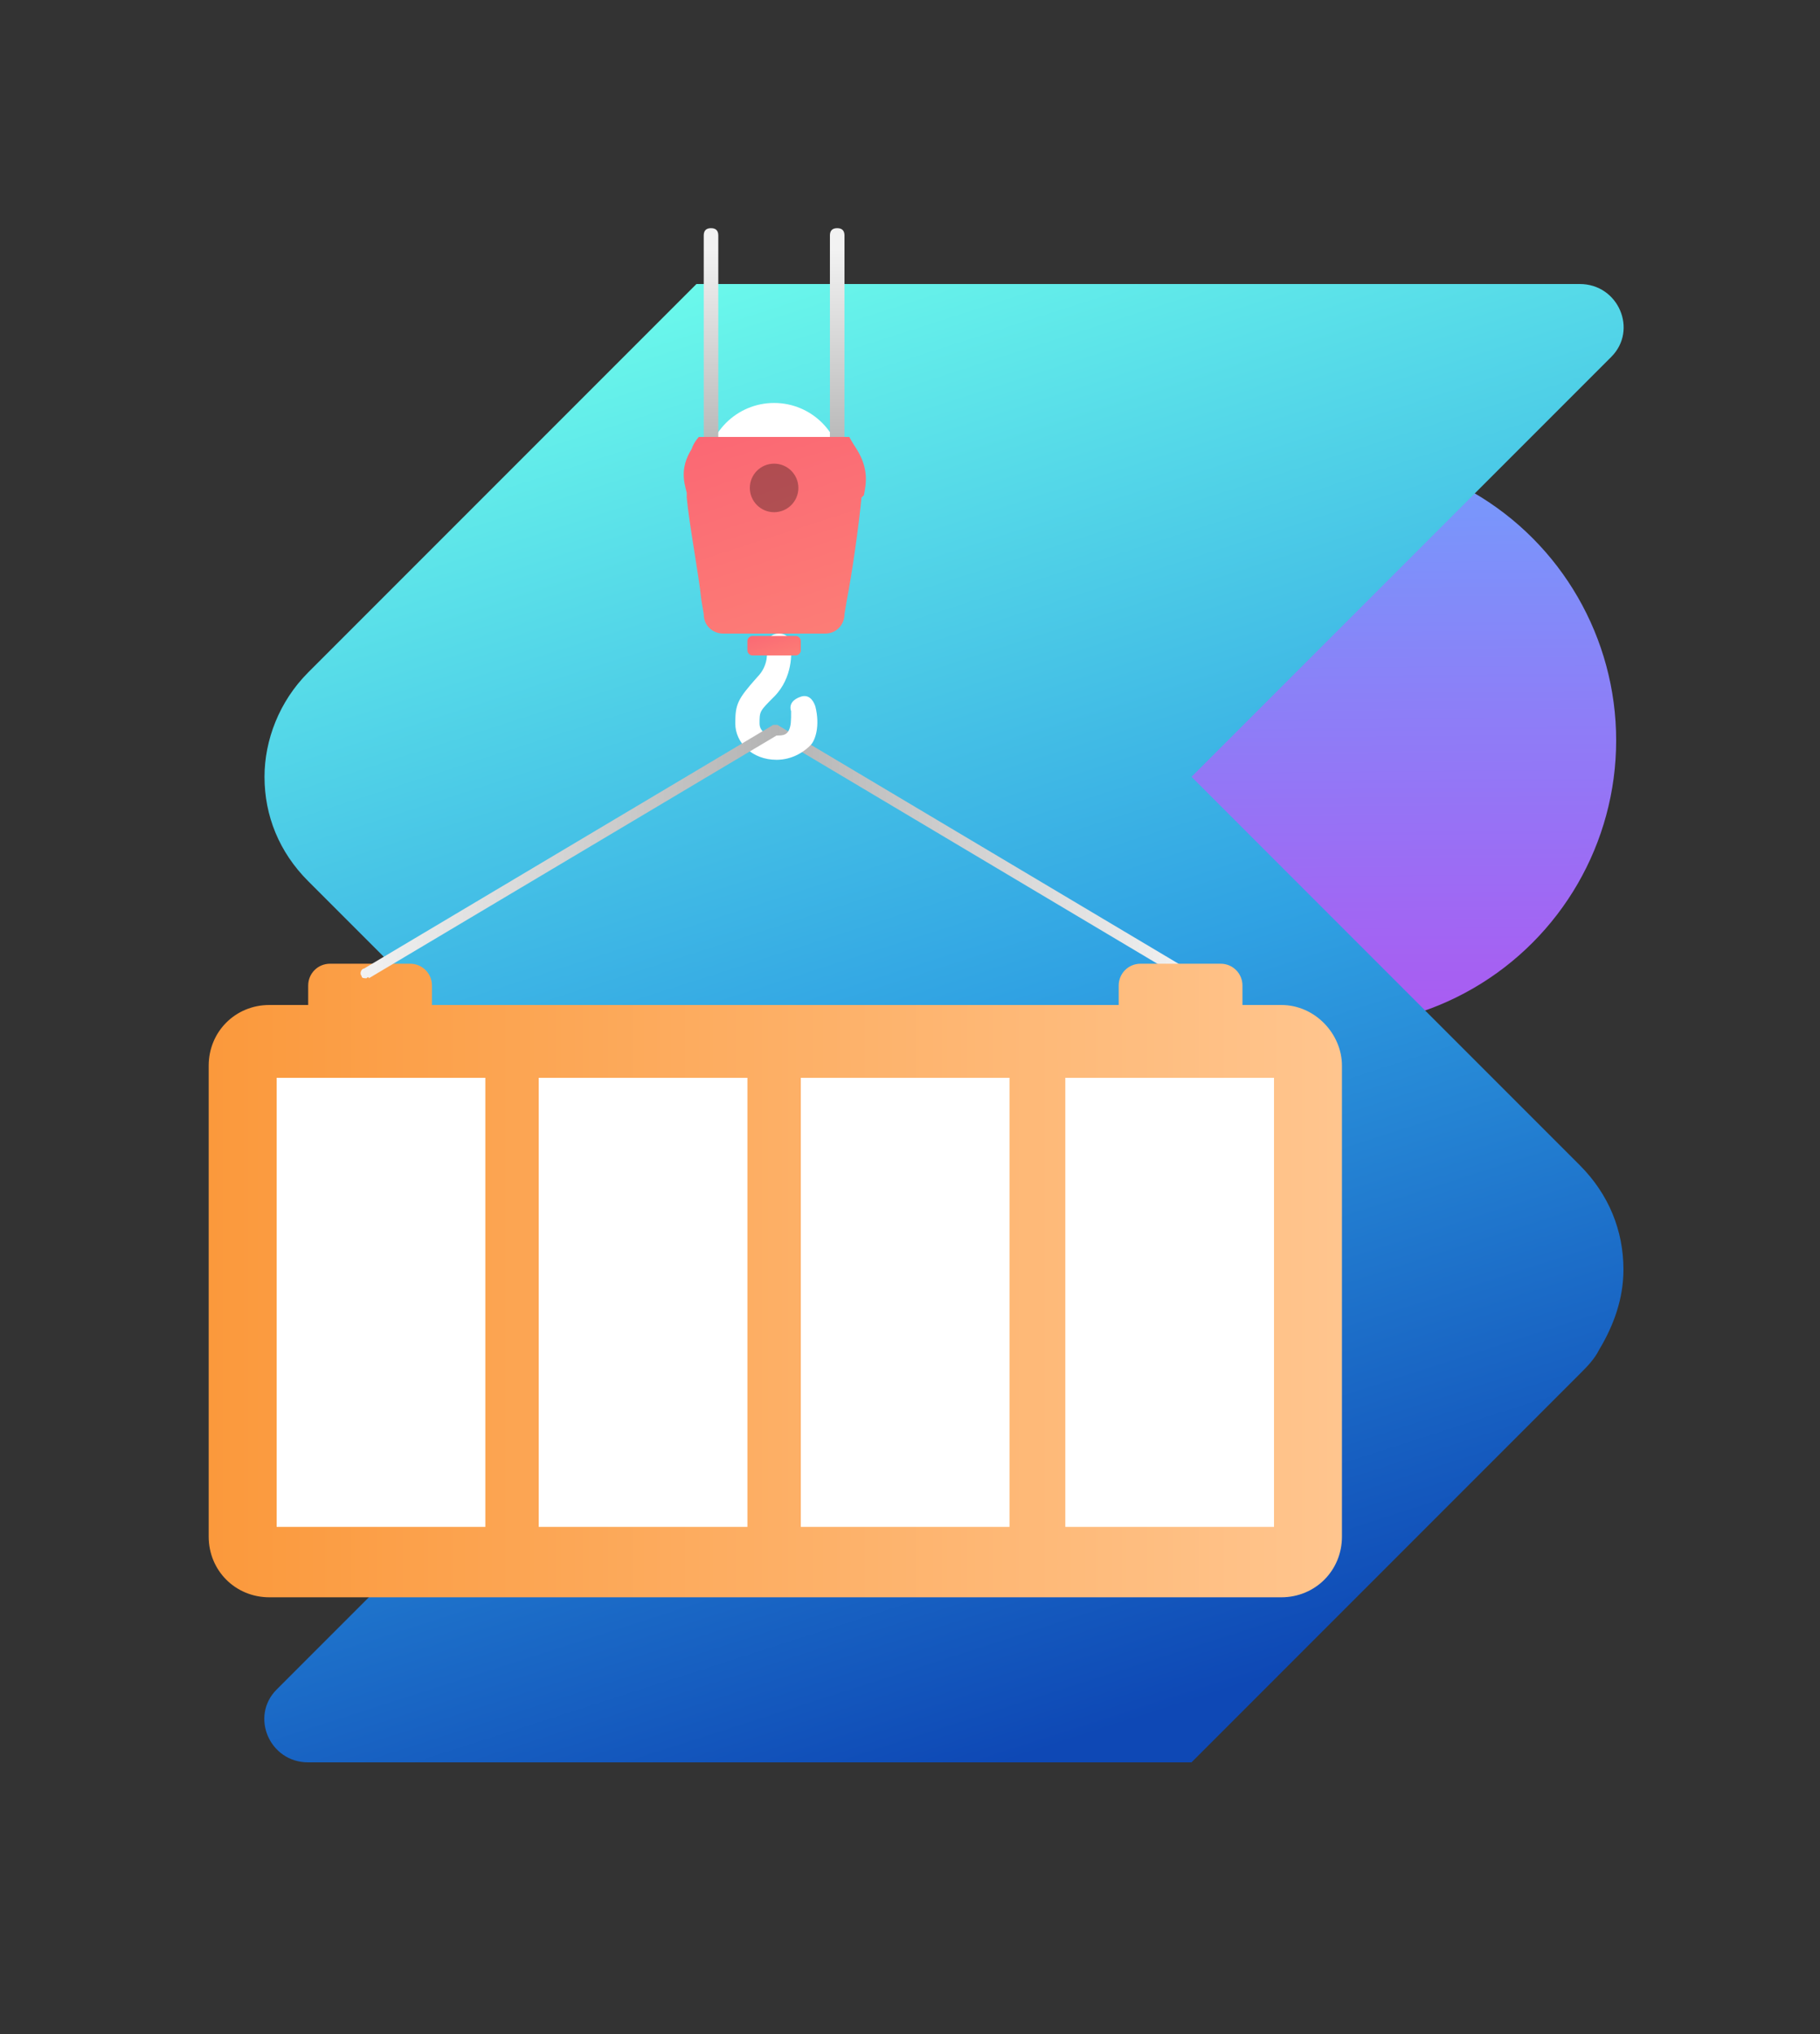 <?xml version="1.0" encoding="utf-8"?>
<!-- Generator: Adobe Illustrator 21.1.0, SVG Export Plug-In . SVG Version: 6.00 Build 0)  -->
<svg version="1.1" id="Layer_1" xmlns="http://www.w3.org/2000/svg" xmlns:xlink="http://www.w3.org/1999/xlink" x="0px" y="0px"
	 viewBox="0 0 75 83.8" style="enable-background:new 0 0 75 83.8;" xml:space="preserve">
<rect x="0" y="0" width="75" height="83.8" fill="#333333" stroke="none"/>
<style type="text/css">
	.st0{fill:url(#SVGID_1_);}
	.st1{fill:url(#SVGID_2_);}
	.st2{fill:url(#SVGID_3_);}
	.st3{fill:#FFFFFF;}
	.st4{fill:url(#SVGID_4_);}
	.st5{fill:url(#SVGID_5_);}
	.st6{fill:url(#SVGID_6_);}
	.st7{fill:url(#SVGID_7_);}
	.st8{opacity:0.3;}
	.st9{fill:url(#SVGID_8_);}
	.st10{fill:url(#SVGID_9_);}
</style>
<g>
	
		<linearGradient id="SVGID_1_" gradientUnits="userSpaceOnUse" x1="45.769" y1="48.06" x2="45.769" y2="24.394" gradientTransform="matrix(1 -8.533533e-03 8.533533e-03 1 8.729 -5.296)">
		<stop  offset="0" style="stop-color:#AB5AF1"/>
		<stop  offset="1" style="stop-color:#749CFC"/>
	</linearGradient>
	<circle class="st0" cx="54.8" cy="30.5" r="11.8"/>
	<g>
		<linearGradient id="SVGID_2_" gradientUnits="userSpaceOnUse" x1="29.029" y1="11.506" x2="48.029" y2="70.506">
			<stop  offset="0" style="stop-color:#6BF9EB"/>
			<stop  offset="0.516" style="stop-color:#30A2E3"/>
			<stop  offset="1" style="stop-color:#0E48B5"/>
		</linearGradient>
		<path class="st1" d="M66.9,52.3L66.9,52.3L66.9,52.3c0-1.6-0.6-3.1-1.8-4.3l-16-16l17.3-17.3c1.1-1.1,0.3-3-1.3-3H28.7l0,0l0,0
			l0,0l0,0l0,0v0v0l-16,16c-1.2,1.2-1.8,2.8-1.8,4.3c0,1.6,0.6,3.1,1.8,4.3l16,16v0l0,0h0L11.4,69.6c-1.1,1.1-0.3,3,1.3,3h36.4l0,0
			v0l0,0l0,0l0,0v0l16-16c0.3-0.3,0.6-0.6,0.8-1C66.5,54.6,66.9,53.5,66.9,52.3L66.9,52.3C66.9,52.3,66.9,52.3,66.9,52.3L66.9,52.3z
			"/>
	</g>
	<g>
		<linearGradient id="SVGID_3_" gradientUnits="userSpaceOnUse" x1="49.023" y1="35.008" x2="31.678" y2="35.008">
			<stop  offset="0" style="stop-color:#F2F2F2"/>
			<stop  offset="1" style="stop-color:#B3B3B3"/>
		</linearGradient>
		<path class="st2" d="M48.8,40.3c0,0-0.1,0-0.1,0l-16.8-10c-0.1-0.1-0.2-0.2-0.1-0.3c0.1-0.1,0.2-0.2,0.3-0.1l16.8,10
			c0.1,0.1,0.2,0.2,0.1,0.3C48.9,40.2,48.9,40.3,48.8,40.3z"/>
	</g>
	<g>
		<g>
			<circle class="st3" cx="31.9" cy="19.4" r="2.8"/>
			<g>
				<path class="st3" d="M32,31.3c-1,0-1.7-0.7-1.7-1.5c0-0.8,0.1-1,0.9-1.9c0.5-0.5,0.4-1.1,0.4-1.1l0-0.2c0-0.3,0.2-0.5,0.5-0.5
					c0.3,0,0.5,0.2,0.5,0.5v0.2c0,0,0.1,1.1-0.7,1.9c-0.6,0.6-0.6,0.6-0.6,1.1c0,0.4,0.4,0.5,0.7,0.5c0.2,0,0.4,0,0.5-0.2
					c0.1-0.2,0.1-0.4,0.1-0.8c-0.1-0.3,0.1-0.5,0.4-0.6c0.3-0.1,0.5,0.1,0.6,0.4c0.2,0.8,0,1.4-0.2,1.6C33,31.1,32.5,31.3,32,31.3z"
					/>
			</g>
			<linearGradient id="SVGID_4_" gradientUnits="userSpaceOnUse" x1="31.703" y1="25.854" x2="32.145" y2="27.227">
				<stop  offset="0" style="stop-color:#FB6874"/>
				<stop  offset="1" style="stop-color:#FC7D76"/>
			</linearGradient>
			<path class="st4" d="M32.8,27H31c-0.1,0-0.2-0.1-0.2-0.2v-0.4c0-0.1,0.1-0.2,0.2-0.2h1.8c0.1,0,0.2,0.1,0.2,0.2v0.4
				C33,26.9,32.9,27,32.8,27z"/>
			<g>
				<g>
					<linearGradient id="SVGID_5_" gradientUnits="userSpaceOnUse" x1="29.312" y1="10.257" x2="29.312" y2="18.987">
						<stop  offset="0" style="stop-color:#F2F2F2"/>
						<stop  offset="1" style="stop-color:#B3B3B3"/>
					</linearGradient>
					<path class="st5" d="M29.3,18.4c-0.2,0-0.3-0.1-0.3-0.3V9.7c0-0.2,0.1-0.3,0.3-0.3c0.2,0,0.3,0.1,0.3,0.3v8.4
						C29.6,18.3,29.5,18.4,29.3,18.4z"/>
				</g>
				<g>
					<linearGradient id="SVGID_6_" gradientUnits="userSpaceOnUse" x1="34.537" y1="10.257" x2="34.537" y2="18.987">
						<stop  offset="0" style="stop-color:#F2F2F2"/>
						<stop  offset="1" style="stop-color:#B3B3B3"/>
					</linearGradient>
					<path class="st6" d="M34.5,18.4c-0.2,0-0.3-0.1-0.3-0.3V9.7c0-0.2,0.1-0.3,0.3-0.3s0.3,0.1,0.3,0.3v8.4
						C34.8,18.3,34.7,18.4,34.5,18.4z"/>
				</g>
			</g>
			<linearGradient id="SVGID_7_" gradientUnits="userSpaceOnUse" x1="30.733" y1="17.492" x2="33.637" y2="26.508">
				<stop  offset="0" style="stop-color:#FB6874"/>
				<stop  offset="1" style="stop-color:#FC7D76"/>
			</linearGradient>
			<path class="st7" d="M35.6,20.4C35.6,20.4,35.6,20.4,35.6,20.4c0.1-0.5,0.2-1.1-0.3-1.9c-0.2-0.3-0.3-0.5-0.3-0.5h-2.7h-0.8h-2.7
				c0,0-0.2,0.2-0.3,0.5c-0.5,0.8-0.3,1.4-0.2,1.8c0,0,0,0,0,0l0,0.2c0.1,1.1,0.5,3.2,0.6,4.2l0.1,0.6c0,0.5,0.4,0.8,0.8,0.8h0H34h0
				c0.5,0,0.8-0.4,0.8-0.8l0.1-0.6c0.2-1,0.5-3.1,0.6-4.2L35.6,20.4z"/>
			<circle class="st8" cx="31.9" cy="20.1" r="1"/>
		</g>
		<linearGradient id="SVGID_8_" gradientUnits="userSpaceOnUse" x1="8.584" y1="52.748" x2="55.265" y2="52.748">
			<stop  offset="1.241987e-03" style="stop-color:#FB993C"/>
			<stop  offset="0.999" style="stop-color:#FFC58E"/>
		</linearGradient>
		<path class="st9" d="M52.8,41.4h-1.6v-0.8c0-0.5-0.4-0.9-0.9-0.9H47c-0.5,0-0.9,0.4-0.9,0.9v0.8H17.8v-0.8c0-0.5-0.4-0.9-0.9-0.9
			h-3.3c-0.5,0-0.9,0.4-0.9,0.9v0.8h-1.6c-1.4,0-2.5,1.1-2.5,2.5v19.4c0,1.4,1.1,2.5,2.5,2.5h41.7c1.4,0,2.5-1.1,2.5-2.5V43.9
			C55.3,42.6,54.2,41.4,52.8,41.4z"/>
		<g>
			<rect x="11.4" y="44.4" class="st3" width="8.6" height="18.5"/>
			<rect x="22.2" y="44.4" class="st3" width="8.6" height="18.5"/>
			<rect x="33" y="44.4" class="st3" width="8.6" height="18.5"/>
			<rect x="43.9" y="44.4" class="st3" width="8.6" height="18.5"/>
		</g>
	</g>
	<g>
		<linearGradient id="SVGID_9_" gradientUnits="userSpaceOnUse" x1="14.825" y1="35.008" x2="32.169" y2="35.008">
			<stop  offset="0" style="stop-color:#F2F2F2"/>
			<stop  offset="1" style="stop-color:#B3B3B3"/>
		</linearGradient>
		<path class="st10" d="M15.1,40.3c-0.1,0-0.2,0-0.2-0.1c-0.1-0.1,0-0.3,0.1-0.3l16.8-10c0.1-0.1,0.3,0,0.3,0.1
			c0.1,0.1,0,0.3-0.1,0.3l-16.8,10C15.2,40.2,15.1,40.3,15.1,40.3z"/>
	</g>
</g>
</svg>
